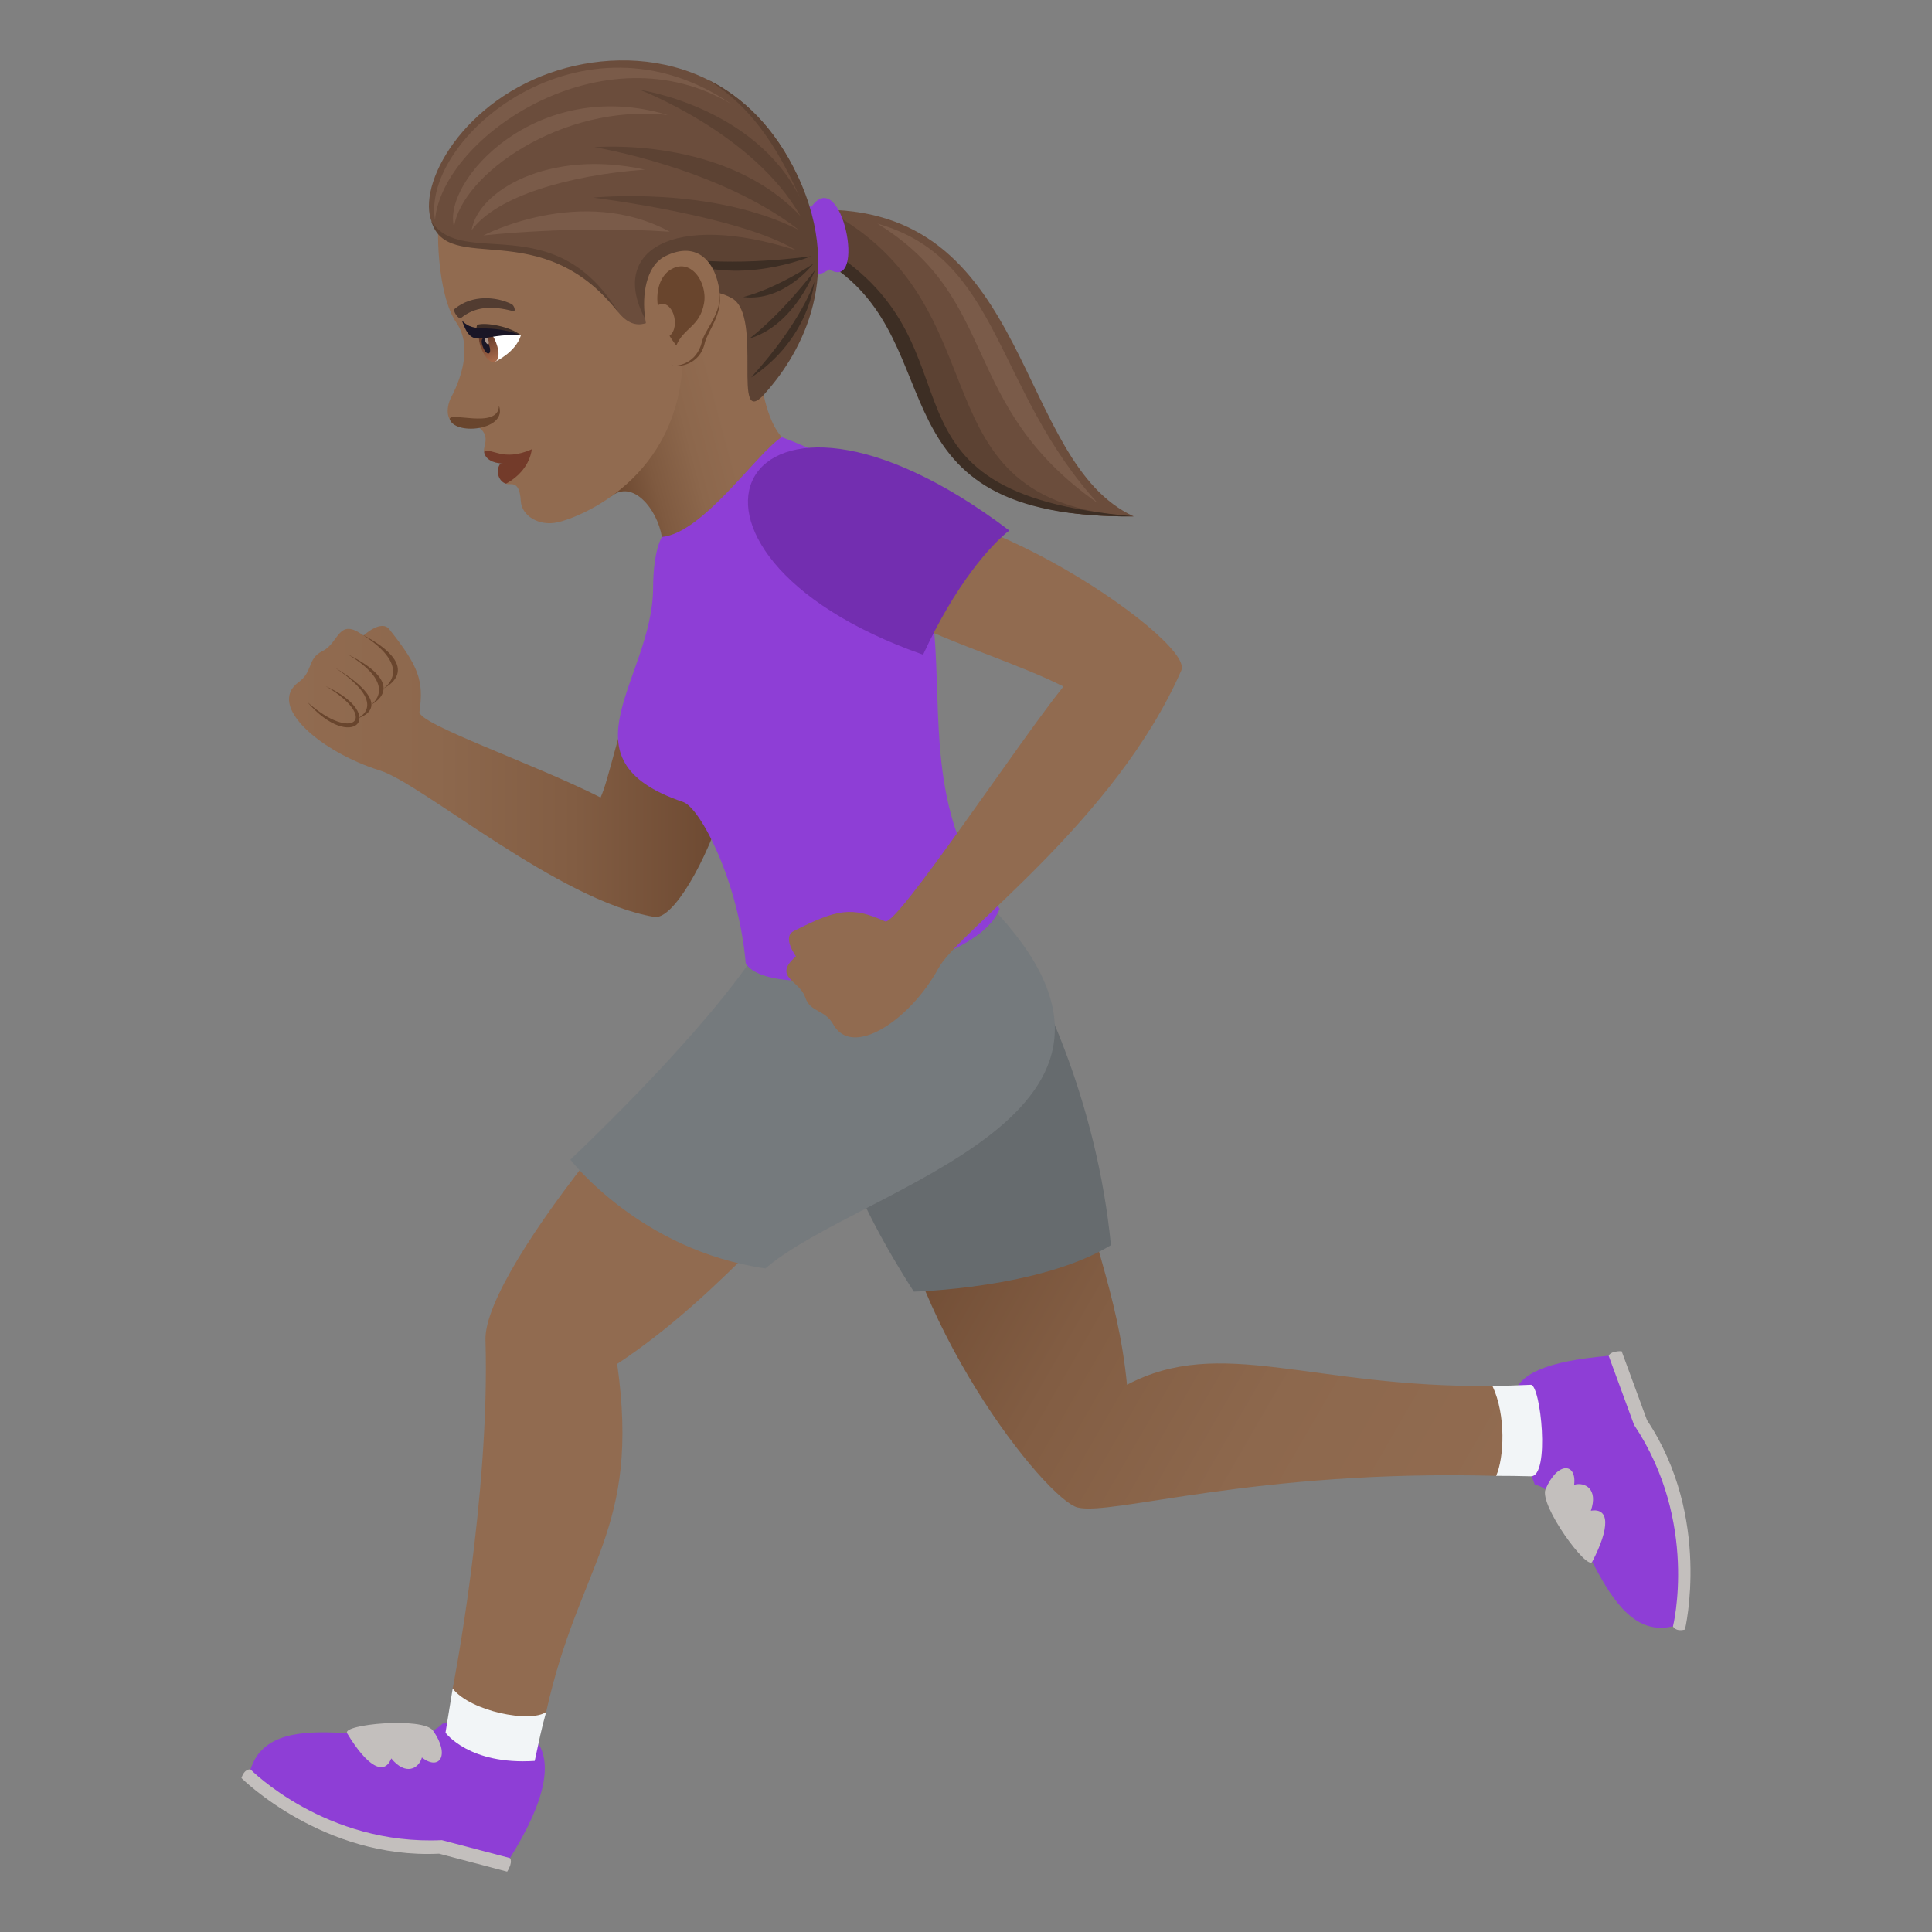 <svg xmlns="http://www.w3.org/2000/svg" xml:space="preserve" style="enable-background:new 0 0 64 64" viewBox="0 0 64 64"><rect x="0" y="0" width="64" height="64" fill="#808080" stroke="none"/><linearGradient id="a" x1="-65.556" x2="-59.378" y1="22.293" y2="22.293" gradientTransform="rotate(-14.999 -51.686 -305.608)" gradientUnits="userSpaceOnUse"><stop offset="0" style="stop-color:#69452d"/><stop offset=".244" style="stop-color:#7f5a40"/><stop offset=".481" style="stop-color:#8c674c"/><stop offset=".693" style="stop-color:#916b50"/></linearGradient><path d="M25.1 10.701c-2.506-3.368-3.299.95-4.857 5.745.715-.581 1.531.416 1.683 1.342.224 1.37 1.952-.456 3.967-3.308-.9-1.037-.794-3.779-.794-3.779z" style="fill:url(#a)"/><path d="m27.36 6.947.265 1.684c4.449 2.488 1.11 8.563 9.933 8.474-3.928-1.782-3.34-10.096-10.199-10.158z" style="fill:#6b4d3c"/><path d="m27.36 6.947.265 1.684c4.449 2.488 1.11 8.563 9.933 8.474-7.487-.465-4.104-6.932-10.199-10.158z" style="fill:#5c4233"/><path d="m27.398 8.225.043.509c4.219 2.679 1.293 8.46 10.117 8.37-9.15-.784-4.73-5.518-10.16-8.88z" style="fill:#3d2e24"/><path d="M26.87 6.865c-1.696-1.148-1.318 3.276.608 2.058 1.253.777.402-3.524-.609-2.058z" style="fill:#8e3ed6"/><path d="M14.587 6.999c-.152.374-.121 2.743.529 3.687.496.72.233 1.701-.167 2.47-.174.333-.155.7.047.86.31.245.652-.03.885.155.38.303.108.63.154.794 0 0 1.062.04.727 1.057.126.072.446-.168.49.575.029.49.599.843 1.223.705.656-.146 4.077-1.41 4.147-5.532.031-1.823-7.233-6.738-8.035-4.771z" style="fill:#916b50"/><path d="M16.035 14.965c.057.478 1.067.584 1.582-.082-.975.433-1.345-.078-1.582.082z" style="fill:#733b2a"/><path d="M16.582 15.35c-.187.226-.069.605.18.672.416-.223.782-.617.855-1.139-.436.402-1.035.467-1.035.467z" style="fill:#733b2a"/><path d="M26.41 5.81c-1.945-4.143-6.04-4.373-8.708-3.19-2.924 1.3-4.106 4.16-3.19 5.048 1.133 1.098 3.2-.72 5.972 2.678 1.202 1.475 2.163-1.699 3.9-.695 1.04.6 3.223-1.296 2.027-3.842z" style="fill:#6b4d3c"/><path d="M14.908 13.915c.234.517 1.91.319 1.62-.476-.008.82-1.772.14-1.62.476z" style="fill:#69452d"/><path d="M17.257 11.105c-.176.573-.86.879-.86.879-.312-.151-.436-.568-.557-.93.355-.158 1.417.05 1.417.05z" style="fill:#fff"/><linearGradient id="b" x1="-224.657" x2="-224.657" y1="9.499" y2="8.371" gradientTransform="matrix(.538 -.207 .359 .933 133.95 -43.481)" gradientUnits="userSpaceOnUse"><stop offset="0" style="stop-color:#a6694a"/><stop offset="1" style="stop-color:#4f2a1e"/></linearGradient><path d="M15.94 11.533c.28.728.772.539.491-.189-.261-.676-.753-.487-.492.189z" style="fill:url(#b)"/><path d="M15.995 11.488c.132.343.33.267.198-.076-.123-.318-.322-.242-.198.076z" style="fill:#1a1626"/><path d="M16.072 11.293c.066.17.165.133.099-.038-.062-.159-.16-.12-.1.038z" style="fill:#ab968c"/><path d="M17.257 11.105c-.344-.283-1.165-.44-1.454-.344-.078.414-.185.245 1.454.344z" style="fill:#3d2d27"/><path d="M17.257 11.105c-1.105-.418-1.517-.03-1.953-.482.354 1.017.625.399 1.953.482z" style="fill:#1a1626"/><path d="M16.944 10.072c-.497-.244-1.29-.324-1.88.157-.085.07.135.363.203.308.455-.367.99-.43 1.738-.227.087.023.038-.19-.061-.238z" style="fill:#523c31"/><path d="M20.484 10.346c-2.137-3.504-5.175-1.4-6.2-3.028.552 1.86 3.622-.252 6.2 3.028z" style="fill:#5c4233"/><path d="M14.41 7.285c.253-2.77 5.604-6.387 9.84-3.824-4.963-3.404-10.3 1.116-9.84 3.824z" style="fill:#7a5b49"/><path d="M15.041 7.52c.238-1.714 3.56-4.108 7.083-3.71-4.34-1.308-7.491 2.185-7.083 3.71zm.974.279s2.99-.342 6.173-.123c-2.93-1.585-6.173.123-6.173.123z" style="fill:#7a5b49"/><path d="M15.623 7.626c.831-1.136 3.248-1.826 5.739-2.008-3.196-.697-5.537.713-5.739 2.008zm13.443-.218c4.115 2.532 2.67 6.014 7.3 9.26-3.428-3.75-3.215-8.107-7.3-9.26z" style="fill:#7a5b49"/><path d="M26.416 5.81c-.746-1.576-1.794-2.589-2.962-3.17 1.017.645 2.031 1.6 3.043 3.901-1.5-3.007-5.298-3.564-5.298-3.564s3.766 1.439 5.32 4.185c-2.504-2.674-6.83-2.286-6.83-2.286s4.106.669 6.782 2.746c-2.905-1.48-6.822-1.075-6.822-1.075s4.834.592 6.725 1.743c-4.086-1.306-6.287.02-4.949 2.375 0 0 1.48-1.561 2.828-.782 1.04.6-.046 4.414 1.074 3.167.995-1.109 2.756-3.716 1.09-7.24z" style="fill:#5c4233"/><path d="M24.877 12.509c1.944-1.278 2.1-3.18 2.1-3.18s-.38 1.284-2.1 3.18z" style="fill:#3d2e24"/><path d="M24.827 11.214c1.499-.443 2.17-2.264 2.17-2.264s-1.056 1.409-2.17 2.264zm-.205-1.374c1.355.167 2.319-1.102 2.319-1.102s-1.207.817-2.32 1.102zm2.251-1.354s-2.559.383-4.557.037c2.098 1.021 4.557-.037 4.557-.037z" style="fill:#3d2e24"/><path d="M22.325 12.111c.144.048.852-.008 1.02-.742.095-.406.589-.932.496-1.655-.117-.927-2.545 2.06-1.517 2.397z" style="fill:#69452d"/><path d="M22.028 8.491c-1.11.552-.778 3.275.251 3.612.144.048.807-.053.975-.786.095-.406.673-.948.58-1.67-.116-.928-.703-1.705-1.806-1.156z" style="fill:#916b50"/><path d="M22.178 8.956c-.275.189-.459.613-.389 1.159.47-.268.783.7.39 1.012.067.105.14.212.224.32.238-.585.782-.622.919-1.4.124-.7-.46-1.56-1.144-1.09z" style="fill:#69452d"/><path d="M8 58.902s2.693 2.688 6.545 2.504L16.8 62c.207-.33.092-.45.092-.45s-1.438-1.841-8.594-2.935c0 0-.196-.04-.3.287z" style="fill:#c3bfbd"/><path d="M14.656 57.1c-1.13 1.208-5.601-.897-6.357 1.515 0 0 2.488 2.525 6.338 2.342l2.256.594c3.556-5.698-2.237-4.452-2.237-4.452z" style="fill:#8e3ed6"/><path d="M11.498 57.416c.662 1.098 1.23 1.424 1.463.834.484.59.916.33 1.015-.031.57.45.955-.06.364-.897-.348-.451-3.02-.201-2.842.094zm44.318-3.434s.893-3.713-1.256-6.935l-.841-2.287c-.387-.008-.43.152-.43.152s-.643 2.23 2.13 8.96c0 0 .067.19.397.11z" style="fill:#c3bfbd"/><path d="M50.842 49.18c1.613.35 2.136 5.29 4.578 4.693 0 0 .86-3.45-1.29-6.672l-.841-2.289c-4.18.373-3.393 1.629-2.447 4.268z" style="fill:#8e3ed6"/><path d="M52.744 51.736c.592-1.137.574-1.797-.045-1.691.25-.72-.195-.961-.553-.86.088-.724-.547-.79-.95.153-.206.531 1.39 2.705 1.548 2.398z" style="fill:#c3bfbd"/><path d="M19.783 38.024c-2.014 2.517-3.739 5.148-3.701 6.366.156 5.192-1.086 11.545-1.086 11.545.24 1.088 2.504 1.563 3.096.776 1.101-4.983 3.133-5.98 2.353-11.53 3.586-2.365 6.129-5.87 8.006-7.157h-8.668z" style="fill:#916b50"/><linearGradient id="c" x1="28.41" x2="48.321" y1="39.758" y2="51.254" gradientUnits="userSpaceOnUse"><stop offset="0" style="stop-color:#69452d"/><stop offset=".078" style="stop-color:#6f4b33"/><stop offset=".371" style="stop-color:#825d43"/><stop offset=".674" style="stop-color:#8d684d"/><stop offset="1" style="stop-color:#916b50"/></linearGradient><path d="M49.44 45.912c-6.003.066-8.983-1.684-12.106-.04-.301-3.097-1.334-5.167-1.769-7.848h-6.153c.46 5.688 5.255 11.67 6.291 11.915 1.156.276 5.875-1.265 13.86-1.05.652.015.2-2.98-.124-2.977z" style="fill:url(#c)"/><path d="M14.996 55.935c-.14.844-.238 1.463-.238 1.463s.783 1.078 2.955.934c.127-.59.232-1.111.379-1.621-.516.369-2.502-.014-3.096-.776zm35.713-10.062c-.44.021-.861.033-1.27.039.457.97.385 2.383.123 2.977.38.001.758.003 1.147.015.652.018.326-3.045 0-3.031z" style="fill:#f2f5f7"/><path d="M30.271 42.787s4.184-.103 6.53-1.54c-.457-4.663-2.297-8.866-4.022-11.265-5.05.992-7.912 4.381-2.508 12.805z" style="fill:#666b6e"/><path d="M25.264 31.215c-1.43 2.347-4.829 5.736-6.37 7.2 0 0 2.303 3.005 6.461 3.603 3.184-2.731 14.2-5.061 7.424-12.036-5.05.992-7.515 1.233-7.515 1.233z" style="fill:#757a7d"/><linearGradient id="d" x1="9.574" x2="24.549" y1="25.557" y2="25.557" gradientUnits="userSpaceOnUse"><stop offset="0" style="stop-color:#916b50"/><stop offset=".326" style="stop-color:#8d684d"/><stop offset=".629" style="stop-color:#825d43"/><stop offset=".922" style="stop-color:#6f4b33"/><stop offset="1" style="stop-color:#69452d"/></linearGradient><path d="M23.605 20.99c-2.453-1.247-3.172 4.272-3.71 5.428-2.208-1.121-6.055-2.438-5.999-2.84.145-1.031-.021-1.499-.998-2.731-.27-.342-.857.207-.857.207-.844-.627-.803.244-1.356.513-.515.25-.306.676-.793 1.03-1.08.79.776 2.333 2.698 2.928 1.377.426 5.937 4.33 9.09 4.85 1.189.195 4.47-7.461 1.925-9.386z" style="fill:url(#d)"/><path d="M25.893 14.48c-.875.587-2.594 3.17-3.967 3.308-.235.426-.29 1.176-.291 1.686-.016 3.026-3.184 5.68.996 7.094.572.194 1.842 2.653 2.072 5.346.803 1.316 7.61.28 8.412-1.809-4.56-5.445 1.284-12.475-7.222-15.625z" style="fill:#8e3ed6"/><path d="M28.383 17.365c-2.252 2.6 3.949 3.907 6.844 5.376-1.524 1.898-5.526 7.955-5.907 7.781-1.11-.5-1.592-.406-3.025.32-.399.199.072.837.072.837-.789.696.117.79.305 1.354.174.52.646.392.931.902.635 1.137 2.555-.152 3.487-1.866.666-1.227 5.865-4.888 8.045-9.865.459-1.049-8.342-6.93-10.752-4.839z" style="fill:#916b50"/><path d="M30.578 21.688c1.08-2.348 2.25-3.644 2.856-4.115-8.967-6.78-12.616.682-2.856 4.115z" style="fill:#732eb0"/><path d="M11.998 21.017c1.773 1.132.703 1.79.703 1.79s1.453-.653-.703-1.79z" style="fill:#69452d"/><path d="M11.521 21.675c1.729 1.05.768 1.67.768 1.67s1.334-.617-.768-1.67z" style="fill:#69452d"/><path d="M11.066 22.097c1.881 1.249.778 1.697.778 1.697s1.441-.353-.778-1.697z" style="fill:#69452d"/><path d="M10.787 22.728c2.107.971.86 2.23-.604.53 1.502 1.35 2.407.536.604-.53z" style="fill:#69452d"/></svg>